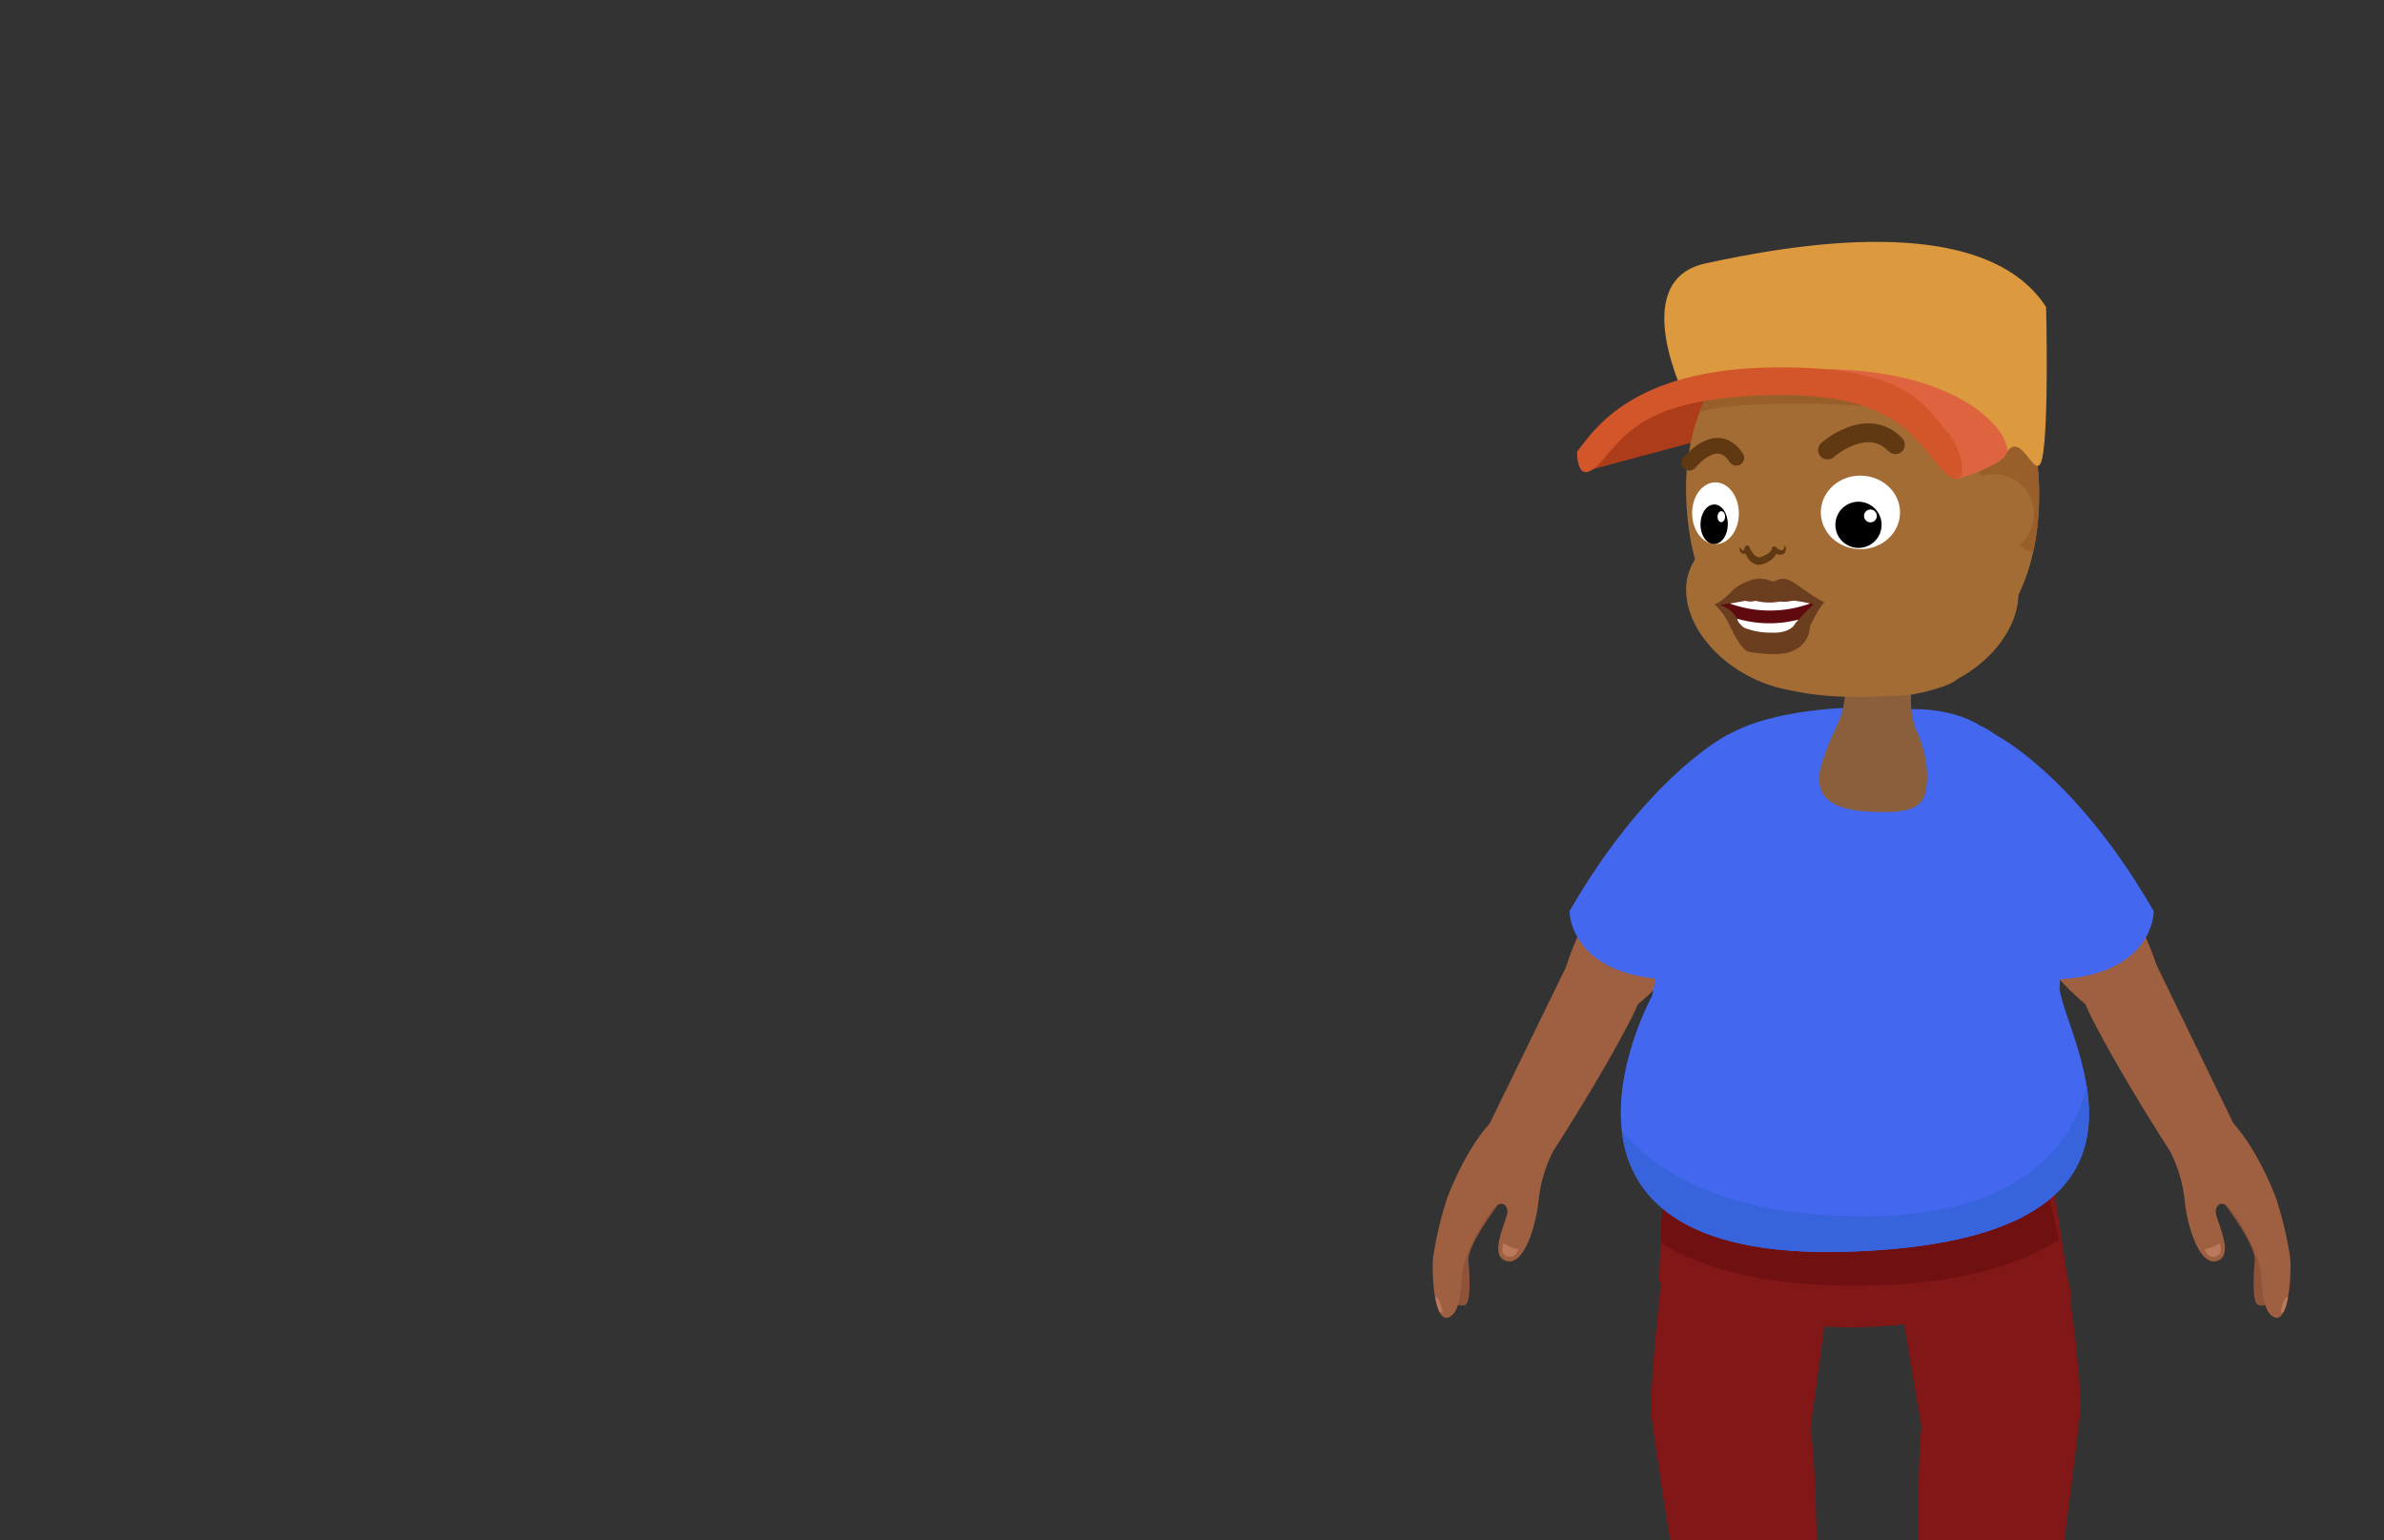 <svg id="_3" data-name="3" xmlns="http://www.w3.org/2000/svg" xmlns:xlink="http://www.w3.org/1999/xlink" viewBox="0 0 260 168"><rect x="0" y="0" width="260" height="168" fill="#333333" stroke="none"/><defs><style>.cls-1{fill:#9e6041;}.cls-2{fill:#821717;}.cls-3{fill:#4368ef;}.cls-4{fill:#a46c35;}.cls-5{fill:#ad3d1a;}.cls-6{fill:#8e5339;}.cls-7{clip-path:url(#clip-path);}.cls-8{fill:#bc785b;}.cls-9{fill:#ac6f47;}.cls-10{clip-path:url(#clip-path-2);}.cls-11{fill:#701010;}.cls-12{clip-path:url(#clip-path-3);}.cls-13{clip-path:url(#clip-path-4);}.cls-14{fill:#3763dd;}.cls-15{fill:#8b5e3c;}.cls-16{clip-path:url(#clip-path-5);}.cls-17{fill:#995f2b;}.cls-18{fill:#fff;}.cls-19,.cls-20{fill:none;stroke:#603913;stroke-linecap:round;stroke-linejoin:round;}.cls-19{stroke-width:2.06px;}.cls-20{stroke-width:1.71px;}.cls-21{fill:#6a3e1e;}.cls-22{fill:#5f0a0f;}.cls-23{fill:#dd993e;}.cls-24{fill:#dd643e;}.cls-25{fill:#d3562a;}.cls-26{fill:#603913;}</style><clipPath id="clip-path"><path class="cls-1" d="M169.4,125.53a15.37,15.37,0,0,0-1.57,5.12c-.21,2.57-1.5,7.46-3.55,6.88s.13-4.49.12-5.38-.84-1.3-1.68-.17a19.86,19.86,0,0,0-3.1,6.05c-.4,1.94-.12,5-1.62,5.64s-1.88-4.27-1.71-6.49a40.08,40.08,0,0,1,1.55-6.54s2.22-6.1,5.53-9l4.32,1.44Z"/></clipPath><clipPath id="clip-path-2"><path class="cls-2" d="M181.42,129l-.5,10.77s10.44,5,20.73,5,24.29-3.43,24.29-3.43l-3.48-15.22Z"/></clipPath><clipPath id="clip-path-3"><path class="cls-1" d="M236.65,125.53a15.27,15.27,0,0,1,1.58,5.12c.2,2.57,1.5,7.46,3.54,6.88s-.13-4.49-.12-5.38.84-1.3,1.69-.17a20.32,20.32,0,0,1,3.1,6.05c.39,1.94.12,5,1.61,5.64s1.88-4.27,1.72-6.49a39.76,39.76,0,0,0-1.56-6.54s-2.22-6.1-5.53-9L238.36,123Z"/></clipPath><clipPath id="clip-path-4"><path class="cls-3" d="M224.62,107.84s1.63-24.12-8.7-28.72c-3.55-2.21-8.32-1.74-8.32-1.74l-2.94-.15v-.1l-3.09.07s-13.87.2-16.27,6.26c0,0-2.6,12.78-5.12,25.14,0,0-16.11,29.24,21.63,27.91S225.33,113.6,224.62,107.84Z"/></clipPath><clipPath id="clip-path-5"><path class="cls-4" d="M183.88,53.63c.33,19.36,15,20.87,19.62,21.18S222.84,72.28,222.38,53c-.29-11.88-9-21.36-19.63-21.17S183.67,41.75,183.88,53.63Z"/></clipPath></defs><polygon class="cls-5" points="172.96 51.37 184.96 48.15 187.96 42.59 183.35 42.67 176.69 46.11 172.96 51.37"/><path class="cls-6" d="M164.06,130.49s-4.07,5.14-3.91,7,.27,4.71-.4,4.86-2.15.16-1.83-5.15,5.32-11.72,5.32-11.72l1.79,1.35Z"/><path class="cls-1" d="M169.4,125.53a15.37,15.37,0,0,0-1.57,5.12c-.21,2.57-1.5,7.46-3.55,6.88s.13-4.49.12-5.38-.84-1.3-1.68-.17a19.86,19.86,0,0,0-3.1,6.05c-.4,1.94-.12,5-1.62,5.64s-1.88-4.27-1.71-6.49a40.08,40.08,0,0,1,1.55-6.54s2.22-6.1,5.53-9l4.32,1.44Z"/><g class="cls-7"><path class="cls-8" d="M156.65,142.78s.64.71.65.22a4.08,4.08,0,0,0-.49-1.41s-.31-.27-.47,0S156.65,142.78,156.65,142.78Z"/></g><path class="cls-8" d="M165.6,136.22a3.44,3.44,0,0,1-1.6-.63s-.52,1.18.42,1.45S165.6,136.22,165.6,136.22Z"/><path class="cls-1" d="M187.84,83.2c-4.71-.7-19.84,21.31-17.27,26.92s10.85-1.9,15.13-9S196.39,84.47,187.84,83.2Z"/><path class="cls-1" d="M177.57,101.5s3.76,2.84.42,9.41-8.59,14.62-8.59,14.62-6,3-6.93-3l9.62-19.72S174.83,98.37,177.57,101.5Z"/><path class="cls-1" d="M187.85,83.2c-4.71-.7-19.84,21.31-17.28,26.92s10.86-1.9,15.14-9S196.4,84.47,187.85,83.2Z"/><path class="cls-3" d="M188.41,80.15s-8.69,4.37-17.24,19.24c0,0,0,7.11,11.05,7.45a114.38,114.38,0,0,0,8.41-16.09C193.56,83.32,191.77,79.38,188.41,80.15Z"/><path class="cls-9" d="M224,151.71s2.47,3.88-1.67,18.21-1.09,16.29,4.79,17.82,6.63,1,6.21,2.54-1.17.59-1.88.66.86.09-.15,1.67c-1.85,2.87-7.24,1-17.33-2-5.06-1.31-3.08-6-2.72-8.38s1.26-23.95,0-27.13S224,151.71,224,151.71Z"/><ellipse class="cls-9" cx="217.8" cy="152.72" rx="7.04" ry="6.12" transform="translate(-2.08 3.01) rotate(-0.79)"/><path class="cls-9" d="M210.76,152.82c.11-1.13-2.61-20.9-2.61-20.9l14.52-1.1,2.17,21.8-9.82.72Z"/><path class="cls-9" d="M183,152.22s-2.36,3.94,2.17,18.15,1.54,16.26-4.3,17.95-6.6,1.22-6.14,2.71,1.2.55,1.91.61-.86.12.2,1.66c1.92,2.82,7.26.81,17.26-2.5,5-1.45,2.92-6.12,2.49-8.46s-1.93-23.9-.73-27.12S183,152.22,183,152.22Z"/><ellipse class="cls-9" cx="189.14" cy="153.06" rx="7.04" ry="6.12" transform="translate(-2.09 2.62) rotate(-0.79)"/><path class="cls-9" d="M196.18,153c-.14-1.12,2-21,2-21l-14.55-.7-1.56,21.85,9.84.45Z"/><path class="cls-2" d="M223.31,125.53s4.2,24.42,3.49,29.06c0,0-14.12,3.8-17.25,1,0,0-4.2-24.67-4.79-30.07S220.58,115,223.31,125.53Z"/><path class="cls-2" d="M226.8,154.59s-2.68,23.91-4.34,28.06c0,0-7.7,2-12.89-.69,0,0-.79-19.91,0-26.36s5.06-6.51,9.36-6S226.66,150.64,226.8,154.59Z"/><path class="cls-2" d="M183.74,119.32s-4.38,31.1-3.54,35.82c0,0,14.21,3.48,17.26.55,0,0,3.52-25.29,4-30.81S186.17,108.5,183.74,119.32Z"/><path class="cls-2" d="M180.2,155.18s3.33,23.82,5.1,27.92c0,0,7.76,1.78,12.87-1,0,0,.24-19.92-.71-26.35s-5.24-6.37-9.52-5.79S180.23,151.23,180.2,155.18Z"/><path class="cls-2" d="M181.42,129l-.5,10.77s10.44,5,20.73,5,24.29-3.43,24.29-3.43l-3.48-15.22Z"/><g class="cls-10"><path class="cls-11" d="M175.31,128.53s2.15,11.69,27,11.69,28.07-11.51,28.07-11.51l-5.53-8.1Z"/></g><path class="cls-6" d="M242,130.49s4.06,5.14,3.9,7-.27,4.71.41,4.86,2.15.16,1.82-5.15-5.32-11.72-5.32-11.72L241,126.84Z"/><path class="cls-1" d="M236.65,125.53a15.27,15.27,0,0,1,1.58,5.12c.2,2.57,1.5,7.46,3.54,6.88s-.13-4.49-.12-5.38.84-1.3,1.69-.17a20.32,20.32,0,0,1,3.1,6.05c.39,1.94.12,5,1.61,5.64s1.88-4.27,1.72-6.49a39.76,39.76,0,0,0-1.56-6.54s-2.22-6.1-5.53-9L238.36,123Z"/><g class="cls-12"><path class="cls-8" d="M249.4,142.78s-.64.71-.65.22a4.08,4.08,0,0,1,.49-1.41s.32-.27.47,0S249.4,142.78,249.4,142.78Z"/></g><path class="cls-8" d="M240.45,136.22a3.46,3.46,0,0,0,1.61-.63s.51,1.18-.43,1.45S240.45,136.22,240.45,136.22Z"/><path class="cls-1" d="M218.21,83.2c4.71-.7,19.84,21.31,17.28,26.92s-10.86-1.9-15.14-9S209.66,84.47,218.21,83.2Z"/><path class="cls-1" d="M228.48,101.5s-3.75,2.84-.41,9.41,8.58,14.62,8.58,14.62,6,3,6.93-3L234,102.79S231.22,98.37,228.48,101.5Z"/><path class="cls-3" d="M224.62,107.84s1.63-24.12-8.7-28.72c-3.55-2.21-8.32-1.74-8.32-1.74l-2.94-.15v-.1l-3.09.07s-13.87.2-16.27,6.26c0,0-2.6,12.78-5.12,25.14,0,0-16.11,29.24,21.63,27.91S225.33,113.6,224.62,107.84Z"/><g class="cls-13"><path class="cls-14" d="M174.58,119.41s3.87,13.25,28.71,13.25,24.54-16.58,24.54-16.58l6.68,26.37-62.6,2.27Z"/></g><path class="cls-15" d="M200.36,79.11a9.3,9.3,0,0,0,.35-7l4.27.57,4.3-.14a9.29,9.29,0,0,0-.35,7s.64,1.66-4.37,1.41S200.36,79.11,200.36,79.11Z"/><path class="cls-15" d="M208.93,79.54A11.82,11.82,0,0,1,210.18,85c-.15,2.85-1,3.79-6.32,3.52S198.17,86,198.49,84a24.37,24.37,0,0,1,2.26-5.6Z"/><ellipse class="cls-4" cx="194.66" cy="66.63" rx="8.14" ry="11.31" transform="translate(48.8 211.73) rotate(-63.75)"/><ellipse class="cls-4" cx="209.36" cy="67.02" rx="11.31" ry="8.14" transform="translate(-8.05 99.52) rotate(-26.25)"/><path class="cls-4" d="M183.88,53.63c.33,19.36,15,20.87,19.62,21.18S222.84,72.28,222.38,53c-.29-11.88-9-21.36-19.63-21.17S183.67,41.75,183.88,53.63Z"/><g class="cls-16"><path class="cls-17" d="M181.3,46.76s2.34-2,7.83-2.48,22.39-.88,25.17,4,5,14.63,9.66,11.34,3.36-15.22,3.36-15.22l-5.19-20.19-33.37-1.1s-14.56,7.24-14.34,7.32S181.3,46.76,181.3,46.76Z"/></g><circle class="cls-4" cx="217.48" cy="56.06" r="4.36" transform="translate(102.94 249.26) rotate(-73.79)"/><ellipse class="cls-18" cx="202.91" cy="55.88" rx="4.01" ry="4.32" transform="translate(145.32 258.32) rotate(-89.52)"/><path class="cls-19" d="M199.31,49.08s4.31-3.81,7.4-.58"/><path class="cls-20" d="M184.24,50.47s3-3.78,5.12-.54"/><circle cx="202.68" cy="57.24" r="2.52" transform="translate(93.05 237.06) rotate(-74.4)"/><circle class="cls-18" cx="203.99" cy="56.27" r="0.7"/><ellipse class="cls-18" cx="187.09" cy="55.98" rx="2.55" ry="3.37" transform="translate(-0.43 1.47) rotate(-0.45)"/><ellipse cx="186.96" cy="57.19" rx="2.16" ry="1.49" transform="translate(127.64 243.48) rotate(-89.35)"/><ellipse class="cls-18" cx="187.73" cy="56.35" rx="0.6" ry="0.41" transform="translate(129.25 243.43) rotate(-89.35)"/><ellipse class="cls-4" cx="194.56" cy="60.48" rx="3.46" ry="2.52"/><path class="cls-21" d="M192.71,63.21a3.21,3.21,0,0,0-2.22.25,4.55,4.55,0,0,0-1.89,1.3s-1.15,1.11-1.64,1.13a7.38,7.38,0,0,1,1.68,2.32s1.17,2.7,2.11,2.88c0,0,3.53.66,4.87-.16a2.9,2.9,0,0,0,1.77-2.54c.07-1.91,0-.07,0-.07s1.17-2.45,1.6-2.6a24,24,0,0,1-2.5-1.59s-1.36-1.09-2.1-1a2,2,0,0,0-.85.27l-.25,0Z"/><path class="cls-22" d="M187.57,66s2.34-.47,2.78-.51a3.76,3.76,0,0,0,1.1,0,5.7,5.7,0,0,0,2.68.08,8,8,0,0,0,1.45-.1,11.86,11.86,0,0,1,2.22.44,19.33,19.33,0,0,0-2.2,2.35s-.52.81-2.71.7a7.31,7.31,0,0,1-2.75-.56,2.19,2.19,0,0,1-.78-1.06A2.92,2.92,0,0,0,187.57,66Z"/><path class="cls-18" d="M188.65,65.82a12.85,12.85,0,0,0,8.76,0,13,13,0,0,0-1.83-.32,4.69,4.69,0,0,1-1.45.1,6.23,6.23,0,0,1-2.68-.08,2.06,2.06,0,0,1-1.1,0Z"/><path class="cls-18" d="M189.46,67.48a12.71,12.71,0,0,0,6.6.12l.08,0a4.71,4.71,0,0,0-.51.64s-.56.86-2.51.76a7.73,7.73,0,0,1-2.94-.55S189.46,67.87,189.46,67.48Z"/><ellipse class="cls-4" cx="203.34" cy="73.71" rx="10.35" ry="2.31" transform="translate(-1.09 3.09) rotate(-0.87)"/><path class="cls-23" d="M184,43.84s-6.76-13.21,2-15.11,30.24-5.95,37.15,4.76c0,0,.32,12.85-.41,16.42-.65,3.14-2.25-3.14-3.88-.58C218.84,49.33,206.62,34.62,184,43.84Z"/><path class="cls-24" d="M213.42,52.25s4.69-1.32,5.42-2.78-3.66-9-19.83-9.22l13.75,8.49Z"/><path class="cls-25" d="M172,49.26s-.15,4.27,2.7,1,5.25-6.93,18.71-7.17,15.45,4.92,18.34,8.08,2.91-1.49.49-4.21S208,39.8,193,40.08,173.88,46.83,172,49.26Z"/><path class="cls-3" d="M217.65,80.15s8.69,4.37,17.24,19.24c0,0,.05,7.11-11,7.45a114.38,114.38,0,0,1-8.41-16.09C212.5,83.32,214.29,79.38,217.65,80.15Z"/><path class="cls-26" d="M194.62,59.41a.64.64,0,0,1,.15.49.69.69,0,0,1-.29.54.92.92,0,0,1-.65,0,1.81,1.81,0,0,1-.52-.26l.52-.23a1.53,1.53,0,0,1-.71,1.14,2.83,2.83,0,0,1-1.15.51,1.47,1.47,0,0,1-1.25-.6,2.47,2.47,0,0,1-.48-1.09l.54,0a1.23,1.23,0,0,1-.26.34.47.47,0,0,1-.53.12.59.59,0,0,1-.26-.35,1.48,1.48,0,0,1,0-.35l.22.26c.07.07.16.14.2.12s0,0,.06-.11a2.25,2.25,0,0,0,.08-.24.28.28,0,0,1,.34-.2.26.26,0,0,1,.18.16l0,.06c.27.6.72,1.13,1.11,1.06a2.52,2.52,0,0,0,.79-.35,1.09,1.09,0,0,0,.52-.51l0-.12a.26.26,0,0,1,.34-.19.22.22,0,0,1,.14.08,1.06,1.06,0,0,0,.6.34c.07,0,.2-.11.25-.23A.65.65,0,0,0,194.62,59.41Z"/></svg>